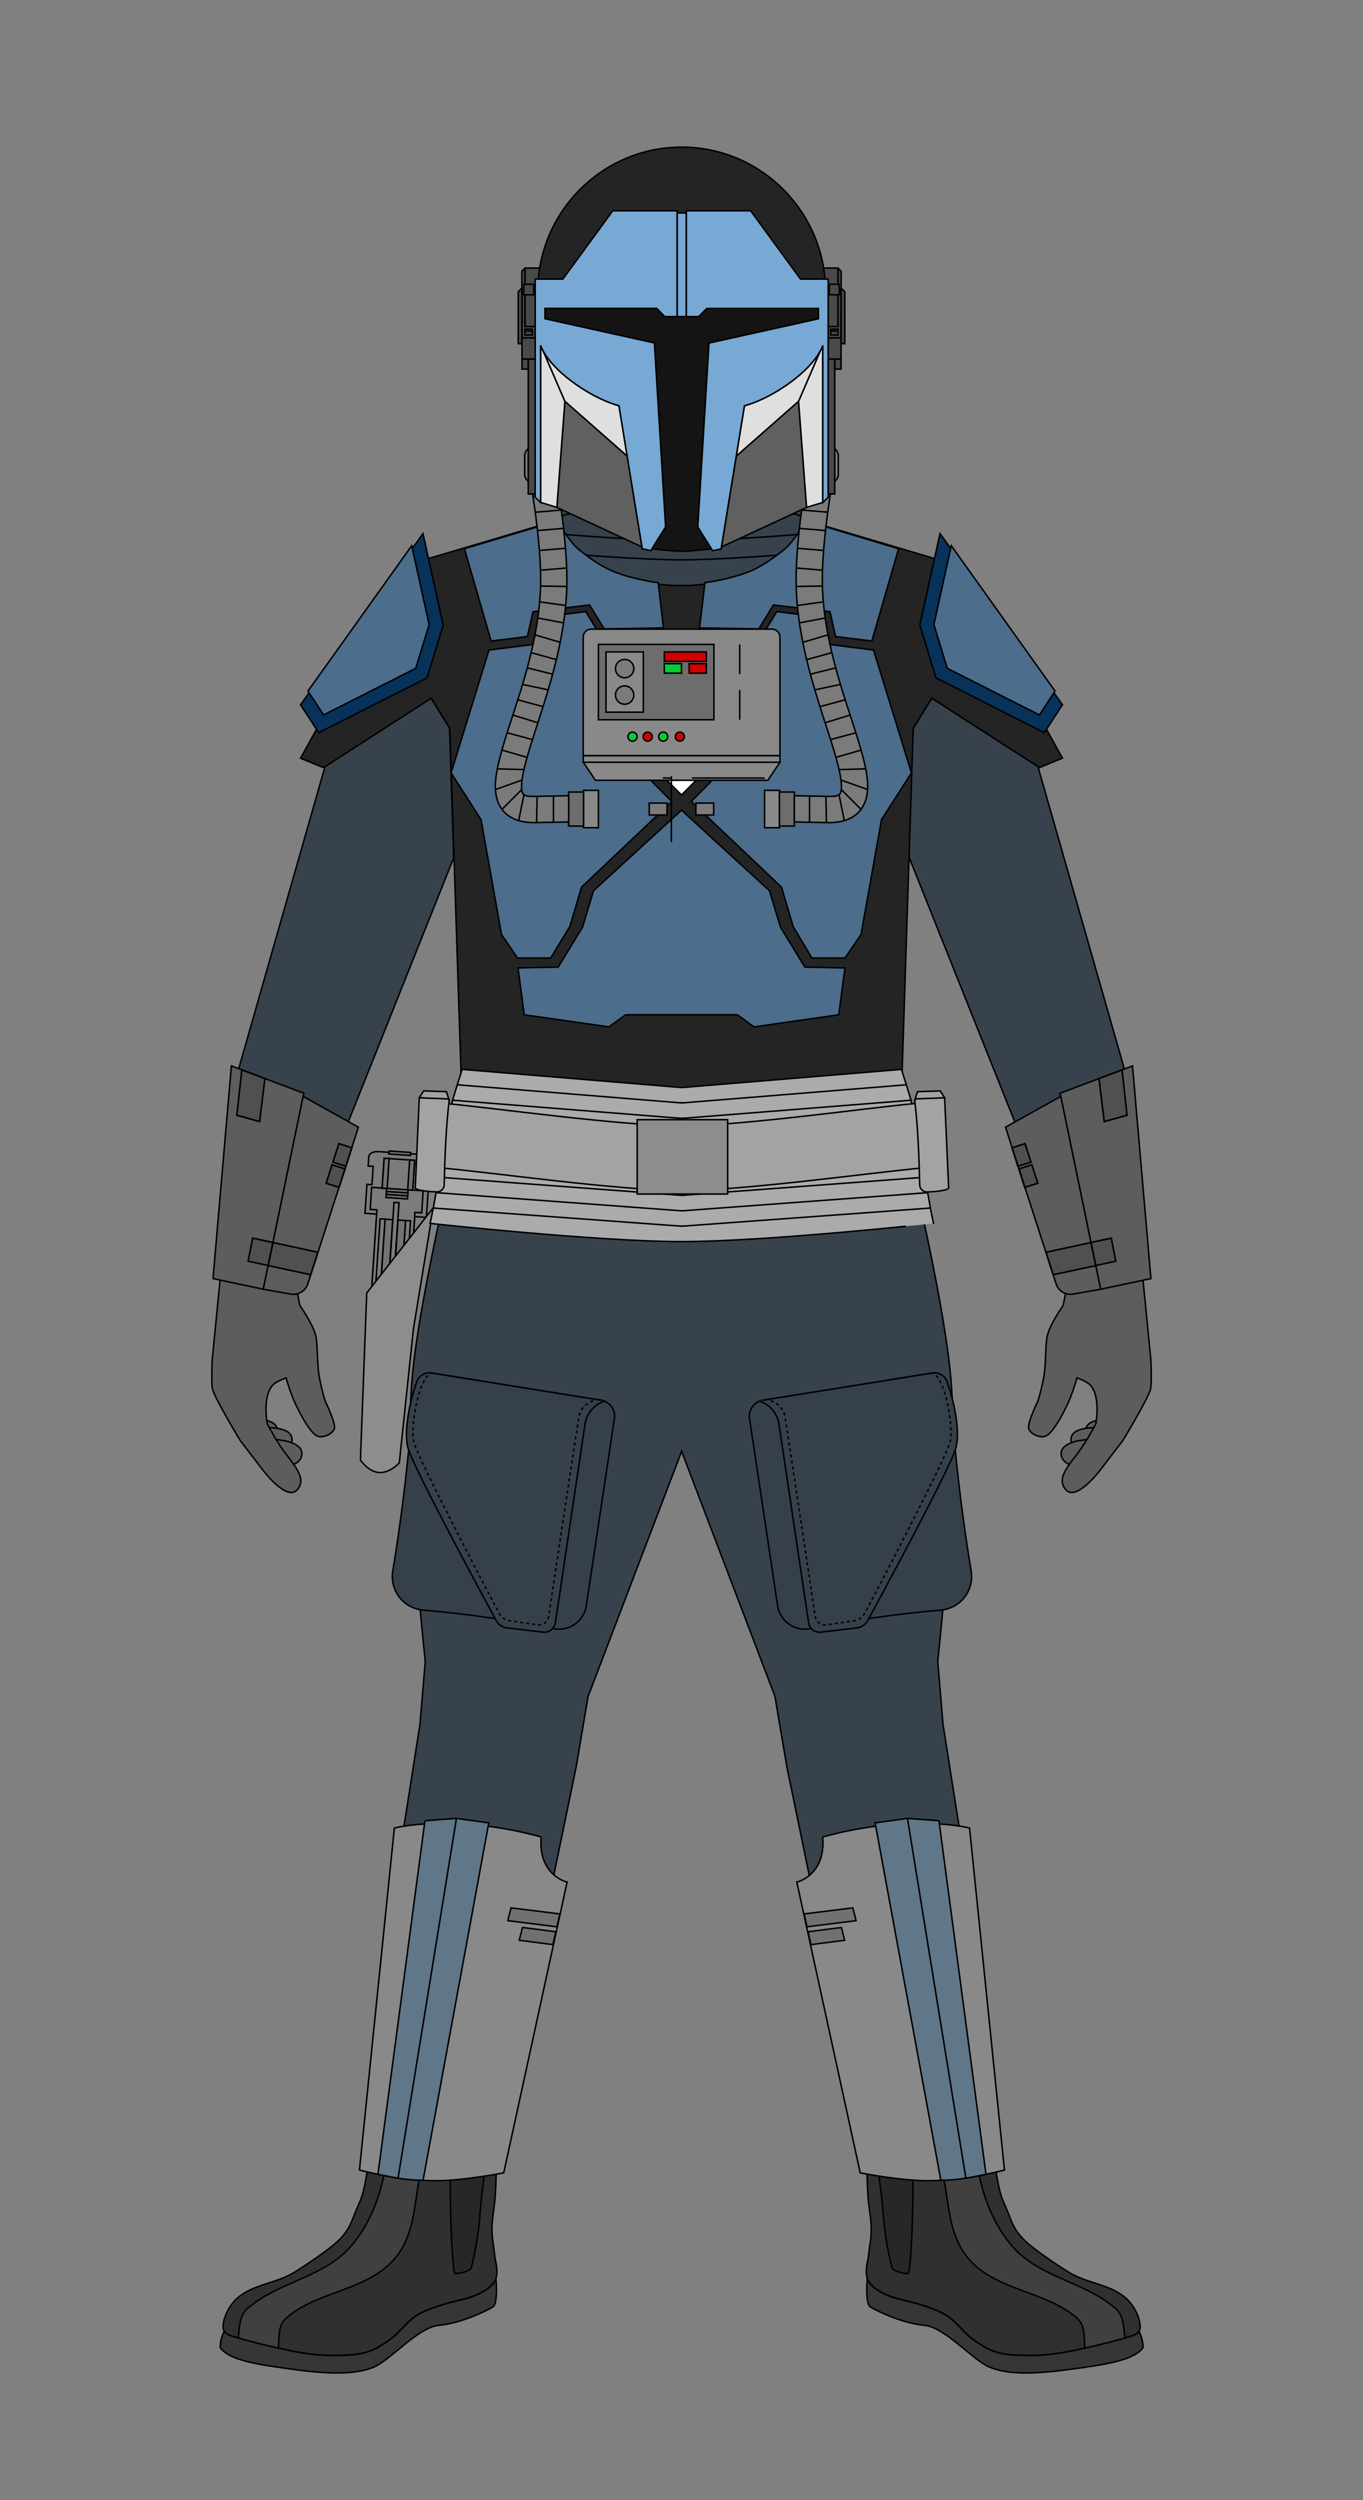 <svg xmlns='http://www.w3.org/2000/svg' id='Male-Body' width='100%' height='100%' viewBox='0 0 1800 3300' version='1.1' style='stroke: black; fill: none; stroke-width: 2px; fill-rule: evenodd; clip-rule: evenodd;'><rect x="0" y="0" width="1800" height="3300" fill="#808080" stroke="none"/><style> #Stitch_Right, #Stitch_Left { stroke-dasharray: 4; } </style><g id='Back' transform='translate(0,560)'><g id='Cape_M'><g id='None_Back_M_Option' class='option' style='display: inherit;'></g></g></g><g id='Flight-Suit' transform='translate(260,575)'><title>Flight Suit (Kute)</title><g id='Soft-Parts_M'><g id='Suit_M'><g id='Neck-Seal_M'><g id='Standard-Neck-Seal_M_Option' class='option' style='fill: rgb(55, 66, 76); display: inherit;'><path d='M785.8,54.9c0-9.6-9.8-17.3-21.9-17.3c0,0-82.7,9.1-124,9.1s-124-9.1-124-9.1c-12.1,0-21.9,7.8-21.9,17.3 c0,9.6,9.8,17.3,21.9,17.3c0,0,82.7,9.1,124,9.1s124-9.1,124-9.1C775.9,72.2,785.8,64.4,785.8,54.9z'/><path d='M793.2,75.1c0-10-10.3-18.2-23-18.2c0,0-86.9,9.6-130.3,9.6c-43.4,0-130.3-9.6-130.3-9.6 c-12.7,0-23,8.1-23,18.2s10.3,18.2,23,18.2c0,0,86.9,9.6,130.3,9.6c43.4,0,130.3-9.6,130.3-9.6C782.8,93.3,793.2,85.1,793.2,75.1 z'/><path d='M801.5,100.2c0-10.6-10.9-19.2-24.3-19.2c0,0-91.6,10.1-137.4,10.1S502.4,81.1,502.4,81.1 c-13.4,0-24.3,8.6-24.3,19.2s10.9,19.2,24.3,19.2c0,0,91.6,10.1,137.4,10.1s137.4-10.1,137.4-10.1 C790.7,119.4,801.5,110.8,801.5,100.2z'/><path d='M809.6,123.3c0-11.1-11.4-20.1-25.5-20.1c0,0-96.2,10.6-144.3,10.6c-48.1,0-144.3-10.6-144.3-10.6 c-14.1,0-25.5,9-25.5,20.1s11.4,20.1,25.5,20.1c0,0,96.2,10.6,144.3,10.6c48.1,0,144.3-10.6,144.3-10.6 C798.2,143.4,809.6,134.4,809.6,123.3z'/><path d='M817.7,145.9c0-8.4-12-15.2-26.7-15.2c0,0-100.8,8-151.1,8s-151.1-8-151.1-8c-14.7,0-26.7,6.8-26.7,15.2 c0,8.4,12,15.2,26.7,15.2c0,0,100.7,8,151.1,8s151.1-8,151.1-8C805.7,161.1,817.7,154.3,817.7,145.9z'/><path d='M817.7,171.2c0-8.4-12-15.2-26.7-15.2c0,0-100.8,8-151.1,8s-151.1-8-151.1-8c-14.7,0-26.7,6.8-26.7,15.2 c0,8.4,12,15.2,26.7,15.2c0,0,100.7,15.4,151.1,15.4S791,186.4,791,186.4C805.7,186.4,817.7,179.6,817.7,171.2z'/></g></g><g id='Flight-Suit_M' style='fill: rgb(55, 66, 76);'><path d='M516.6,1664.2l-15.7,92.9L384,2323.3c0,0-52.3,31.5-79.1,36.9c-26.8,5.4-81.9-4.7-81.9-4.7l40.8-458.5 l30.8-195.8l7-83.3c0,0-26.8-242.9-18.1-364c8.7-121.1,70.6-362.6,70.6-362.6l285.9,6.2l285.9-6.2c0,0,61.8,241.5,70.6,362.6 c8.7,121.1-18.1,364-18.1,364l7,83.3l30.8,195.8l40.8,458.5c0,0-56.4,12.7-83.2,7.3c-26.8-5.4-77.8-39.6-77.8-39.6l-116.9-566.3 l-15.7-92.9l-123.2-323.4L516.6,1664.2z'/><g><path d='M1110.7,436.8l127,444l11,228.9l-101.2,19.5l-64.2-215.5L938.7,551.9l7.3-165.8l24.5-39.6L1110.7,436.8z'/><path d='M169.3,436.6l139.9-90.1l24.5,39.6l5.5,171L196.7,913.8l-64.2,215.5l-101.2-19.5l11-228.9L169.3,436.6z'/></g></g></g><g id='Boots_M'><g id='Basic_Boots_M_Option' class='option' style='display: inherit;'><g id='Main_Basic-Boot_M' style='fill: rgb(48, 48, 48);'><path d='M895.4,2286.4c15.5,0.2,34.4,9.9,48,12.2c14.6,2.5,30.5,2.2,46,0.7l6.3-0.7l0.2,0l0.8-0.1l2.1-0.3l3.2-0.4 l1.3-0.2c3.6-0.5,7.2-1.1,10.8-1.7l5.6-1.1l1.2-0.3l0.4-0.1l0.9-0.2l3.9-0.9l3.4-0.9l0.6-0.2c11.9-3.2,23.8-7.1,23.8-7.1 c3.5,15.5,5.3,33.2,11.9,47.6c10.5,22.7,10.1,32.5,27.6,49.7c12.1,11.8,43.2,32.5,57.6,41.5c6.1,3.8,12.6,6.7,19.2,9.2l0.6,0.2 c26.5,9.9,55.1,13.6,69.5,43c3.1,6.4,5.8,14.1,5.3,21.3c-0.7,9.3-10.8,10.6-18.6,12.8c-19.5,5.6-36.4,9.8-58.9,14.9 c-25.8,5.8-49,9.3-75.2,8.6c-19.5-0.6-36.1-1.3-53.3-11.7c-6.9-4.2-14-8.4-20-13.9c-13.4-12.3-22.1-25.1-39.4-32.5 c-12.5-5.3-25.3-9.7-38.5-12.8c-18.7-4.5-46-10.7-56-29.2c-3.9-13.9,0.1-20.7,1.4-32.6l0.6-5.1c1-7.8,2.4-15.7,2.8-24.1 c0.8-16.1-3.2-32-4.2-48.1c-0.6-9.1-1-18.2-1.2-27.3c0-1.5-0.8-8,0.6-8.6c2.1-0.8,4.3-1.3,6.5-1.5L895.4,2286.4z'/><path d='M384.9,2286.4c-15.5,0.2-34.4,9.9-48,12.2c-14.6,2.5-30.5,2.2-46,0.7l-6.3-0.7l-0.2,0l-0.8-0.1l-2.1-0.3 l-3.2-0.4l-1.3-0.2c-3.6-0.5-7.2-1.1-10.8-1.7l-5.6-1.1l-1.2-0.3l-0.4-0.1l-0.9-0.2l-3.9-0.9l-3.4-0.9l-0.6-0.2 c-11.9-3.2-23.8-7.1-23.8-7.1c-3.5,15.5-5.3,33.2-11.9,47.6c-10.5,22.7-10.1,32.5-27.6,49.7c-12.1,11.8-43.2,32.5-57.6,41.5 c-6.1,3.8-12.6,6.7-19.2,9.2l-0.6,0.2c-26.5,9.9-55.1,13.6-69.5,43c-3.1,6.4-5.8,14.1-5.3,21.3c0.7,9.3,10.8,10.6,18.6,12.8 c19.5,5.6,36.4,9.8,58.9,14.9c25.8,5.8,49,9.3,75.2,8.6c19.6-0.6,36.1-1.3,53.3-11.7c6.9-4.2,14-8.4,20-13.9 c13.4-12.3,22.1-25.1,39.4-32.5c12.5-5.3,25.3-9.7,38.5-12.8c18.7-4.5,46-10.7,56-29.2c3.9-13.9-0.1-20.7-1.4-32.6l-0.6-5.1 c-1-7.8-2.4-15.7-2.8-24.1c-0.8-16.1,3.2-32,4.2-48.1c0.6-9.1,1-18.2,1.2-27.3c0-1.5,0.8-8-0.6-8.6c-2.1-0.8-4.3-1.3-6.5-1.5 L384.9,2286.4z'/></g><g id='Bottom_Basic-Boot_M' style='fill: rgb(55, 54, 54);'><path d='M885.4,2433.9c5,9.2,14.3,15.4,24.7,19.8c9.5,4.8,20.6,6.8,31.3,9.4c1.4,0.3,2.9,0.7,4.3,1.1 c2.1,0.6,4.3,1.1,6.4,1.8c0.6,0.2,1.3,0.4,1.9,0.6l1.1,0.3c0.7,0.2,1.4,0.4,2,0.6c0.3,0.1,0.6,0.2,0.9,0.3 c1.2,0.4,2.3,0.7,3.4,1.1c0.4,0.1,0.8,0.3,1.2,0.4l0.6,0.2c1.8,0.6,3.5,1.3,5.3,1.9c0.4,0.1,0.8,0.3,1.1,0.4 c1.6,0.6,3.2,1.2,4.8,1.8l1.2,0.5c1,0.4,1.9,0.8,2.9,1.2c0.4,0.2,0.8,0.3,1.2,0.5c2.8,1.2,5.4,2.6,7.9,4l0.3,0.2 c0.2,0.1,0.4,0.2,0.6,0.3c0.8,0.5,1.5,1,2.2,1.5l0.5,0.3c0.2,0.1,0.3,0.2,0.5,0.3c0.7,0.5,1.5,1.1,2.2,1.6l0.6,0.5l0.9,0.8 c3,2.4,5.7,5,8.5,7.7l0.8,0.8c1.5,1.5,3,3,4.5,4.6c1.5,1.6,3.1,3.2,4.7,4.8c1.6,1.6,3.3,3.3,5.1,4.9l0.6,0.5 c0.5,0.5,1.1,0.9,1.6,1.4c0.1,0.1,0.2,0.2,0.3,0.2c0.9,0.7,1.8,1.4,2.7,2.1c0.6,0.5,1.2,0.9,1.8,1.4l0.3,0.2 c0.8,0.5,1.6,1.1,2.3,1.6c0.3,0.2,0.7,0.5,1,0.7c1.2,0.8,2.3,1.5,3.5,2.2c0.8,0.5,1.6,1,2.4,1.5l1,0.6l2.6,1.6l1.2,0.7l0.8,0.5 l0.8,0.5c1.2,0.6,2.4,1.3,3.6,1.8c0.6,0.3,1.1,0.5,1.7,0.8l0.6,0.3c3.6,1.6,7.2,2.8,10.8,3.7l0.7,0.2l0.8,0.2 c0.3,0.1,0.5,0.1,0.8,0.2c0.7,0.2,1.5,0.3,2.2,0.5c0.6,0.1,1.2,0.2,1.7,0.3l1.4,0.2l0.4,0.1c0.4,0.1,0.8,0.1,1.2,0.2 c0.6,0.1,1.3,0.2,1.9,0.3c0.9,0.1,1.8,0.2,2.7,0.3c0.2,0,0.5,0.1,0.7,0.1c2.3,0.2,4.6,0.4,6.9,0.5c1.3,0.1,2.6,0.1,3.9,0.2l1.1,0 c2.4,0.1,4.9,0.2,7.5,0.3c1.6,0,3.2,0.1,4.8,0.1c0.6,0,1.2,0,1.8,0c0.8,0,1.7,0,2.5,0c0.6,0,1.2,0,1.8,0l0.6,0 c3-0.1,5.9-0.2,8.8-0.3c0.4,0,0.8,0,1.2-0.1l1.2-0.1c0.4,0,0.8,0,1.1-0.1c4.3-0.3,8.6-0.7,12.8-1.2l1.2-0.1 c1.1-0.1,2.1-0.3,3.2-0.4c0.5-0.1,0.9-0.1,1.4-0.2l1.2-0.2c0.9-0.1,1.8-0.3,2.6-0.4c3.7-0.6,7.4-1.2,11.2-1.9 c0.8-0.2,1.7-0.3,2.5-0.5l1.1-0.2c0.4-0.1,0.8-0.2,1.2-0.2l1.2-0.2c0.4-0.1,0.8-0.2,1.2-0.2l0.8-0.2c0.9-0.2,1.8-0.4,2.7-0.6 l1.2-0.3c1.1-0.2,2.1-0.5,3.2-0.7c0.9-0.2,1.8-0.4,2.8-0.6l0.3-0.1c5.9-1.3,11.4-2.6,16.7-3.9l2-0.5c1.5-0.4,3-0.7,4.4-1.1 l1.8-0.5l0.8-0.2c2.1-0.5,4.1-1,6.2-1.5c1.2-0.3,2.5-0.6,3.7-0.9c3.6-0.9,7.1-1.8,10.6-2.8l1.6-0.4c0.6-0.2,1.2-0.3,1.8-0.5 l0.7-0.2c2.7-0.8,5.5-1.5,8.3-2.3l0.7-0.2l1-0.3l2.9-0.8l1-0.3l1.5-0.4l0.6-0.2l1.2-0.4l1-0.4l0.5-0.2l0.6-0.2l0.3-0.1l0.6-0.3 l0.5-0.3l0.3-0.1l0.5-0.3l0.6-0.4l0.6-0.4l0.6-0.4c0.9-0.7,1.7-1.6,2.3-2.6l0,0c0,0,5.2,7.7,5.6,21.2 c-11.7,17-48.8,22.6-100,29.4c-50.9,6.8-82.2,5.5-103.5-3.7c-21.3-9.1-58.6-52.6-85.3-54.9c-26.7-2.3-58.2-16.5-71.2-24.1 c-6.7-3.9-4.7-32-4.7-32L885.4,2433.9z'/><path d='M394.9,2433.9c-5,9.2-14.3,15.4-24.7,19.8c-9.5,4.8-20.6,6.8-31.3,9.4c-1.4,0.3-2.9,0.7-4.3,1.1 c-2.1,0.6-4.3,1.1-6.4,1.8c-0.6,0.2-1.3,0.4-1.9,0.6l-1.1,0.3c-0.7,0.2-1.4,0.4-2,0.6c-0.3,0.1-0.6,0.2-0.9,0.3 c-1.2,0.4-2.3,0.7-3.4,1.1c-0.4,0.1-0.8,0.3-1.2,0.4l-0.6,0.2c-1.8,0.6-3.5,1.3-5.3,1.9c-0.4,0.1-0.8,0.3-1.1,0.4 c-1.6,0.6-3.2,1.2-4.8,1.8l-1.2,0.5c-1,0.4-1.9,0.8-2.9,1.2c-0.4,0.2-0.8,0.3-1.2,0.5c-2.8,1.2-5.4,2.6-7.9,4l-0.3,0.2 c-0.2,0.1-0.4,0.2-0.6,0.3c-0.8,0.5-1.5,1-2.2,1.5l-0.5,0.3c-0.2,0.1-0.3,0.2-0.5,0.3c-0.7,0.5-1.5,1.1-2.2,1.6l-0.6,0.5l-1,0.8 c-3,2.4-5.8,5-8.5,7.7l-0.8,0.8c-1.5,1.5-3,3-4.5,4.6c-1.5,1.6-3.1,3.2-4.7,4.8c-1.6,1.6-3.3,3.3-5.1,4.9l-0.6,0.5 c-0.5,0.5-1.1,0.9-1.6,1.4c-0.1,0.1-0.2,0.2-0.3,0.2c-0.9,0.7-1.8,1.4-2.7,2.1c-0.6,0.5-1.2,0.9-1.8,1.4l-0.3,0.2 c-0.8,0.5-1.5,1.1-2.3,1.6c-0.3,0.2-0.7,0.5-1,0.7c-1.2,0.8-2.3,1.5-3.5,2.2c-0.8,0.5-1.6,1-2.4,1.5l-1,0.6l-2.6,1.6l-1.2,0.7 l-0.8,0.5l-0.8,0.5c-1.2,0.6-2.4,1.3-3.6,1.8c-0.6,0.3-1.1,0.5-1.7,0.8l-0.6,0.3c-3.6,1.6-7.2,2.8-10.8,3.7l-0.7,0.2l-0.8,0.2 c-0.3,0.1-0.5,0.1-0.8,0.2c-0.7,0.2-1.5,0.3-2.2,0.5c-0.6,0.1-1.2,0.2-1.7,0.3l-1.4,0.2l-0.4,0.1c-0.4,0.1-0.8,0.1-1.1,0.2 c-0.6,0.1-1.3,0.2-1.9,0.3c-0.9,0.1-1.8,0.2-2.7,0.3c-0.2,0-0.5,0.1-0.7,0.1c-2.3,0.2-4.6,0.4-6.9,0.5c-1.3,0.1-2.6,0.1-3.9,0.2 l-1.1,0c-2.4,0.1-4.9,0.2-7.5,0.3c-1.6,0-3.2,0.1-4.8,0.1c-0.6,0-1.2,0-1.8,0c-0.8,0-1.7,0-2.5,0c-0.6,0-1.2,0-1.8,0l-0.6,0 c-3-0.1-5.9-0.2-8.8-0.3c-0.4,0-0.8,0-1.2-0.1l-1.2-0.1c-0.4,0-0.7,0-1.1-0.1c-4.3-0.3-8.6-0.7-12.8-1.2l-1.2-0.1 c-1.1-0.1-2.1-0.3-3.2-0.4c-0.5-0.1-0.9-0.1-1.4-0.2l-1.2-0.2c-0.9-0.1-1.8-0.3-2.6-0.4c-3.7-0.6-7.4-1.2-11.2-1.9 c-0.8-0.2-1.7-0.3-2.5-0.5l-1.1-0.2c-0.4-0.1-0.8-0.2-1.2-0.2l-1.2-0.2c-0.4-0.1-0.8-0.2-1.2-0.2l-0.8-0.2 c-0.9-0.2-1.8-0.4-2.7-0.6l-1.2-0.3c-1.1-0.2-2.1-0.5-3.2-0.7c-0.9-0.2-1.9-0.4-2.8-0.6l-0.3-0.1c-5.9-1.3-11.4-2.6-16.7-3.9 l-2-0.5c-1.5-0.4-3-0.7-4.5-1.1l-1.8-0.5l-0.8-0.2c-2.1-0.5-4.1-1-6.2-1.5c-1.2-0.3-2.5-0.6-3.7-0.9c-3.6-0.9-7.1-1.8-10.6-2.8 l-1.6-0.4c-0.6-0.2-1.2-0.3-1.8-0.5l-0.7-0.2c-2.7-0.8-5.5-1.5-8.3-2.3l-0.6-0.2l-1-0.3l-2.9-0.8l-1-0.3l-1.5-0.4l-0.6-0.2 l-1.2-0.4l-1-0.4l-0.5-0.2l-0.6-0.2l-0.3-0.1l-0.6-0.3l-0.5-0.3l-0.3-0.1l-0.5-0.3l-0.6-0.4l-0.6-0.4l-0.6-0.4 c-0.9-0.7-1.7-1.6-2.3-2.6l0,0c0,0-5.2,7.7-5.6,21.2c11.7,17,48.8,22.6,100,29.4c50.9,6.8,82.2,5.5,103.5-3.7 c21.3-9.1,58.6-52.6,85.3-54.9c26.7-2.3,58.2-16.5,71.2-24.1c6.7-3.9,4.7-32,4.7-32L394.9,2433.9z'/></g><g id='Top_Basic-Boot_M' style='fill: rgb(66, 63, 63);'><path d='M1032.2,2291.6c7.1,34.7,18.1,65,41.2,94.2c36,45.6,97.5,49.3,140,86.3c10.9,9.5,10.4,24.8,12.2,38.8 c-17.6,5-33.1,8.9-52.9,13.4c-1.4-14,1.1-29.6-10.5-39.7c-42.5-37-109.4-35.6-145.4-81.1c-23.5-29.8-23.6-68.1-30.5-103.8 c1.1-0.1,2.1-0.2,3.2-0.3l6.3-0.7l0.2,0l0.8-0.1l2.1-0.3l3.2-0.4l1.3-0.2c3.6-0.5,7.2-1.1,10.8-1.7l5.6-1.1l1.2-0.3l0.4-0.1 l0.9-0.2l3.9-0.9l3.4-0.9l0.6-0.2C1030.6,2292,1031.4,2291.8,1032.2,2291.6z'/><path d='M248,2291.6c-7.1,34.7-18.1,65-41.2,94.2c-36,45.6-97.5,49.3-140,86.3c-10.9,9.5-10.4,24.8-12.1,38.8 c17.6,5,33.1,8.9,52.9,13.4c1.4-14-1.1-29.6,10.5-39.7c42.5-37,109.4-35.6,145.4-81.1c23.5-29.8,23.6-68.1,30.4-103.8 c-1.1-0.1-2.1-0.2-3.2-0.3l-6.3-0.7l-0.2,0l-0.8-0.1l-2.1-0.3l-3.2-0.4l-1.3-0.2c-3.6-0.5-7.2-1.1-10.8-1.7l-5.6-1.1l-1.2-0.3 l-0.4-0.1l-0.9-0.2l-3.9-0.9l-3.4-0.9l-0.6-0.2C249.7,2292,248.9,2291.8,248,2291.6z'/></g><g id='Side_Basic-Boot_M' style='fill: rgb(39, 39, 39);'><path d='M899.6,2286.6c14.6,1.6,31.4,9.9,43.8,11.9c0.7,0.1,1.4,0.2,2,0.3c0.2,4.4,0.1,8.7,0.2,12.6 c0.5,21.8-2.2,114.8-6.5,114.6c-4.3-0.2-16.7-2.4-19.9-5.8c-2.1-2.2-2.5-7.6-3.2-10.5c-2.2-9.2-4.2-18.5-5.6-27.9 c-1.9-12.6-3.3-25.1-4.3-37.8C904.7,2324.9,901.8,2305.7,899.6,2286.6z'/><path d='M380.7,2286.6c-14.6,1.6-31.4,9.9-43.8,11.9c-0.7,0.1-1.4,0.2-2,0.3c-0.2,4.4-0.1,8.7-0.2,12.6 c-0.5,21.8,2.2,114.8,6.5,114.6c4.3-0.2,16.7-2.4,19.9-5.8c2.1-2.2,2.5-7.6,3.2-10.5c2.2-9.2,4.2-18.5,5.6-27.9 c1.9-12.6,3.4-25.1,4.3-37.8C375.5,2324.9,378.4,2305.7,380.7,2286.6z'/></g></g></g><g id='Gloves_M'><g id='Left-Glove_M'><g id='Basic_Left_Glove_M_Option' class='option' style='fill: rgb(93, 93, 93); display: inherit;'><path d='M1208.1,1298.1c-5.7-0.3-11.1-0.2-16.8,1c-3.9,0.8-7.6,1.7-11.1,3.7c-10.5,6.1-7.6,19.3,1.7,24.3 c10.9,5.9,28.2,0.1,33.2-11.2C1217.3,1311.3,1210.9,1302.6,1208.1,1298.1'/><path d='M1188.9,1309.6c-5.7-0.3-11.1-0.2-16.8,1c-3.9,0.8-7.6,1.7-11.1,3.7c-10.5,6.1-7.6,19.3,1.7,24.3 c10.9,5.9,28.2,0.1,33.2-11.2C1198,1322.8,1191.7,1314.1,1188.9,1309.6'/><path d='M1175.1,1325.2c-5.7,0.5-12.6,1.3-18,3.3c-3.7,1.3-7.3,2.7-10.5,5.2c-9.6,7.4-5,20.1,5,23.8 c11.6,4.3,28-3.7,31.4-15.6C1184.4,1337.1,1175.1,1325.2,1175.1,1325.2z'/><path d='M1144,1148.2c0,0-16.5,22.9-20.8,39.4c-3,11.6-1.4,39.3-5.3,57.9c-3.8,18.6-7.3,28.9-7.3,28.9 s-14.6,29.8-12,36.6c2.5,6.8,15.4,12.9,22.8,9.3c9.1-4.5,20.5-25.5,27.6-40.2c7.3-15,13.3-36.4,13.3-36.4s10,3.5,15.2,7.4 c17.1,13.2,9.7,52.9,9.7,52.9s-7,14.2-17.6,30.2c-14.5,21.8-36.6,40.6-22,57.2c13.7,15.6,44.8-25.3,44.8-25.3l30.5-39.8 c0,0,35-57.7,36.8-68.9c1.4-8.5,0.2-37.1,0.2-37.1l-10.9-110.6l-55.5,4.6l-45.7,14.9L1144,1148.2'/></g></g><g id='Right-Glove_M'><g id='Basic_Right_Glove_M_Option' class='option' style='fill: rgb(93, 93, 93); display: inherit;'><path d='M71.9,1298.1c5.7-0.3,11.1-0.2,16.8,1c3.9,0.8,7.6,1.7,11.1,3.7c10.5,6.1,7.6,19.3-1.7,24.3 c-10.9,5.9-28.2,0.1-33.2-11.2C62.7,1311.3,69.1,1302.6,71.9,1298.1'/><path d='M91.1,1309.6c5.7-0.3,11.1-0.2,16.8,1c3.9,0.8,7.6,1.7,11.1,3.7c10.5,6.1,7.6,19.3-1.7,24.3 c-10.9,5.9-28.2,0.1-33.2-11.2C82,1322.8,88.4,1314.1,91.1,1309.6'/><path d='M104.9,1325.2c5.7,0.5,12.6,1.3,18,3.3c3.7,1.3,7.3,2.7,10.5,5.2c9.6,7.4,5,20.1-5,23.8 c-11.6,4.3-28-3.7-31.4-15.6C95.6,1337.1,104.9,1325.2,104.9,1325.2z'/><path d='M136,1148.2c0,0,16.5,22.9,20.9,39.4c3,11.6,1.4,39.3,5.3,57.9c3.8,18.6,7.3,28.9,7.3,28.9 s14.6,29.8,12,36.6c-2.5,6.8-15.4,12.9-22.7,9.3c-9.2-4.5-20.5-25.5-27.7-40.2c-7.3-15-13.3-36.4-13.3-36.4s-10,3.5-15.2,7.4 c-17.1,13.2-9.7,52.9-9.7,52.9s7,14.2,17.6,30.2c14.4,21.8,36.6,40.6,22,57.2c-13.7,15.6-44.8-25.3-44.8-25.3l-30.5-39.8 c0,0-35-57.7-36.8-68.9c-1.4-8.5-0.2-37.1-0.2-37.1l10.9-110.6l55.5,4.6l45.7,14.9L136,1148.2'/></g></g></g></g></g><g id='Biceps_Current' transform='translate(199,588)'><title>Upper Body</title><g id='LeftBiceps_Current'><g id='Left-Biceps_M'><g id='None_Biceps_Left_M_Option' class='option' style='display: inherit;'></g></g></g><g id='RightBiceps_Current'><g id='Right-Biceps_M'><g id='None_Biceps_Right_M_Option' class='option' style='display: inherit;'></g></g></g></g><g id='Vest_Current' transform='translate(260,575)'><title>Flight Suit (Kute)</title><path id='Vest_M' d='M640,197.9c90.1-0.1,163.5-45.9,165.6-85.4l1.6,0.2l194.8,57.8l141.1,255.2l-30.3,12.4l-142.3-91.7 L946,386.1l-16.3,505.4c0,0-92.4,50.2-143.4,57c-36.5,4.8-91.5,7.2-146.2,7.1c-54.7,0.1-109.7-2.3-146.2-7.1 c-51-6.8-143.4-57-143.4-57L334,386.1l-24.5-39.6l-142.3,91.7l-30.3-12.4L278,170.5l194.8-57.8l1.6-0.2 C476.5,152.1,549.9,197.9,640,197.9' style='fill: rgb(36, 36, 36);'/></g><g id='Upper-Body_M_Wrapper' transform='translate(199,588)'><title>Upper Body</title><g id='Chest_Current' class='Galaxy_M'><g id='Abdomen_Galaxy_M'><path id='Abdomen-Plate_Galaxy_M' d='M627.2,751.4l-22,16l-111.9-16l-8.2-61.8l53-1.1l32.1-52.5l14.6-48.3l116-106.2 l0.2,0.2l0.2-0.2l116,106.2l14.6,48.3l32.1,52.5l53,1.1l-8.2,61.8l-111.9,16l-22-16H627.2z' style='fill: rgb(76, 109, 139);'/></g><g id='Full-Chest_Galaxy_M'><path id='Chest-Plate_Galaxy_M' d='M654.4,327.4l-0.2,108.2l34,34.4L569,582.9L553.5,635l-25.3,41.5h-43.7l-21.2-31 l-27-151.5l-39.6-61.9l50.1-162.1l57.8-7.3l8.1-35.8l61.9-7.6l19.6,32h213l19.6-32l61.9,7.6l8.1,35.8l57.8,7.3l50.1,162.1 l-39.6,61.9l-27,151.5l-21.2,31h-43.7L848.5,635L833,582.9l-119.2-113l34-34.4l-0.2-108.2L701,291.1L654.4,327.4z' style='fill: rgb(76, 109, 139);'/><g id='Accents_Chest-Plate_Galaxy_M_ToggleOn' class='toggle' style='fill: rgb(7, 142, 37);'><rect x='818.8' y='303.9'/><rect x='818.8' y='326.9'/></g></g><g id='Iron-Heart_Galaxy_M'><path id='Heart_Galaxy_M' d='M672.4,432.5v-97.4l28.6-22.4l28.6,22.4v97.4L701,461.3L672.4,432.5z' style='fill: rgb(255, 255, 255);'/><rect id='Center_Heart_Galaxy_M_Option' x='691.1' y='350' width='19.8' height='66.7' class='option' style='fill: rgb(255, 255, 255); display: inherit;'/></g><g id='Neck-Armor_Galaxy_M'><g id='Neck-Plate_Galaxy_M' style='fill: rgb(76, 109, 139);'><path d='M677.2,240.8l-78.3,1.3l-19.3-31.6l-74.7,8.9l-7.4,32.8l-47.9,5.9l-35.3-121.8l122.5-36.7 c0,0,16.2,27.5,28,37.2c12.1,9.9,28.2,21.6,43.3,28.2c16.5,7.2,36.7,12.1,55.9,15.2c2,0.3,4.1,0.6,6.2,0.9L677.2,240.8z'/><path d='M724.8,240.8l78.3,1.3l19.3-31.6l74.7,8.9l7.4,32.8l47.9,5.9l35.3-121.8L865.4,99.5c0,0-16.2,27.5-28,37.2 c-12.1,9.9-28.2,21.6-43.3,28.2c-16.5,7.2-36.7,12.1-55.9,15.2c-2,0.3-4.1,0.6-6.2,0.9L724.8,240.8z'/></g></g></g><g id='Collar_Current'/><g id='ChestAttachments_Current'><g id='Chest-Attachments_M'><g id='Pilot-Box_Accessories_Chest_M_Option' class='option' style='display: inherit;'><g id='Main_Pilot-Box_Accessories_Chest_M' style='fill: rgb(137, 137, 137);'><rect x='601.3' y='272.5' width='49.3' height='79.5'/><rect x='571.3' y='409.3' width='259.7' height='8.8'/><path d='M831,252.9c0-2.8-1.1-5.4-3.1-7.4c-2-2-4.6-3.1-7.4-3.1H581.7c-2.8,0-5.4,1.1-7.4,3.1c-2,2-3.1,4.6-3.1,7.4 c0,36.5,0,156.4,0,156.4H831V252.9z'/><path d='M831,418.1H571.3l16,23.8H815L831,418.1z'/><rect x='591.3' y='438.9'/><rect x='571.6' y='455.2' width='19.7' height='49.3'/><rect x='810.7' y='455.2' width='19.7' height='49.3'/><rect x='726.1' y='438.9' width='84.9'/><rect x='676.3' y='438.9' width='11.3'/><rect x='714.7' y='438.9' width='11.3'/></g><g id='Parts-2_Pilot-Box_Accessories_Chest_M' style='fill: rgb(109, 109, 109);'><rect x='551.9' y='457.4' width='19.7' height='44.9'/><rect x='830.4' y='457.4' width='19.7' height='44.9'/><rect x='687.6' y='436.6' height='86.7'/><path d='M743.8,262.5H591.3V362h152.5V262.5z M650.6,272.5h-49.3V352h49.3V272.5z'/></g><g id='Parts-1_Pilot-Box_Accessories_Chest_M' style='fill: rgb(123, 123, 123);'><circle cx='625.9' cy='294.5' r='12.1'/><circle cx='625.9' cy='329.4' r='12.1'/><g><g><path d='M551.9,462.3l-46.1,0.9c-6.5,0-11.4-0.2-14-3.4c-1.7-2.1-1.9-5.1-2-8.6c-0.2-6.6,1.1-14.5,3.1-23.5 c12.3-53.8,51.7-139.9,56.4-233.9c3.4-69-18.2-178.1-18.2-178.1c-1.9-9.4-11-15.5-20.4-13.6c-9.4,1.9-15.5,11-13.6,20.4 c0,0,20.8,103.8,17.6,169.5c-3.1,63.3-23,122.8-38.6,170.6c-11.3,34.6-20.2,63.7-20.9,84.4c-0.5,16,3.6,28.2,11.7,36.8 c7.9,8.3,20.3,14,39.4,14c0.3,0,45.7-0.9,45.7-0.9V462.3z'/><path d='M507.7,88.1l34.6-2.9'/><path d='M504.7,67.3l34.6-3.1'/><path d='M510.8,112.3l34.5-2.9'/><path d='M513.2,138.6l34.6-2.9'/><path d='M515,164.6l34.6-2.9'/><path d='M515,185.5l34.6,0.6'/><path d='M513.6,206.4l34.5,4.8'/><path d='M511.1,227.7l34.1,6.4'/><path d='M507.4,249.9l33.4,9.9'/><path d='M502.4,273.4l33.4,9.3'/><path d='M497.3,293.5l33.6,8.4'/><path d='M491,315.4l33.9,7.1'/><path d='M484.8,335.7l33.4,9'/><path d='M478.3,355.8l33.1,10.2'/><path d='M470.7,379.2l33.5,9'/><path d='M463.8,402l33.3,9.7'/><path d='M457.7,426.8l35.3,1'/><path d='M455.2,454.1l35.2-12.5'/><path d='M463.8,480.4l26.2-26.3'/><path d='M485.9,495.3l7.1-34.4'/><path d='M509.6,497.9l0.7-34.8'/><path d='M531.9,497.5v-34.8'/></g><g><path d='M850.1,462.3l46.1,0.9c6.5,0,11.4-0.2,14-3.4c1.7-2.1,1.9-5.1,2-8.6c0.2-6.6-1.1-14.5-3.1-23.5 c-12.3-53.8-51.7-139.9-56.4-233.9c-3.4-69,18.2-178.1,18.2-178.1c1.9-9.4,11-15.5,20.4-13.6c9.4,1.9,15.5,11,13.6,20.4 c0,0-20.8,103.8-17.6,169.5c3.1,63.3,23,122.8,38.6,170.6c11.3,34.6,20.2,63.7,20.9,84.4c0.5,16-3.6,28.2-11.7,36.8 c-7.9,8.3-20.3,14-39.4,14c-0.3,0-45.7-0.9-45.7-0.9V462.3z'/><path d='M894.3,88.1l-34.6-2.9'/><path d='M897.3,67.3l-34.6-3.1'/><path d='M891.2,112.3l-34.5-2.9'/><path d='M888.8,138.6l-34.6-2.9'/><path d='M887,164.6l-34.6-2.9'/><path d='M887,185.5l-34.6,0.6'/><path d='M888.4,206.4l-34.5,4.8'/><path d='M890.9,227.7l-34.1,6.4'/><path d='M894.6,249.9l-33.4,9.9'/><path d='M899.6,273.4l-33.4,9.3'/><path d='M904.7,293.5l-33.6,8.4'/><path d='M911,315.4l-33.9,7.1'/><path d='M917.2,335.7l-33.4,9'/><path d='M923.7,355.8l-33.1,10.2'/><path d='M931.3,379.2l-33.5,9'/><path d='M938.2,402l-33.3,9.7'/><path d='M944.3,426.8l-35.3,1'/><path d='M946.8,454.1l-35.2-12.5'/><path d='M938.2,480.4L912,454.1'/><path d='M916.1,495.3l-7.1-34.4'/><path d='M892.4,497.9l-0.7-34.8'/><path d='M870.1,497.5v-34.8'/></g></g><rect x='658.4' y='472' width='23.5' height='15.7'/><rect x='720' y='472' width='23.5' height='15.7'/><path d='M545,13.8c0-6.6-5.4-12-12-12h-27.1c-6.6,0-12,5.4-12,12v24c0,6.6,5.4,12,12,12H533c6.6,0,12-5.4,12-12V13.8 z'/><rect x='505.8' y='1.8' width='3.7'/><path d='M857,13.8c0-6.6,5.4-12,12-12h27.1c6.6,0,12,5.4,12,12v24c0,6.6-5.4,12-12,12H869c-6.6,0-12-5.4-12-12V13.8z '/><rect x='892.5' y='1.8' width='3.7'/></g><g id='Buttons-2_Pilot-Box_Accessories_Chest_M' style='fill: rgb(211, 0, 0);'><circle cx='656.3' cy='384.3' r='6'/><rect x='777.9' y='322.7' height='39.3'/><rect x='678.3' y='272.5' width='55.5' height='12.5'/><rect x='711.1' y='288' width='22.7' height='12.5'/><circle cx='698.8' cy='384.3' r='6'/></g><g id='Buttons-1_Pilot-Box_Accessories_Chest_M' style='fill: rgb(8, 203, 51);'><rect x='777.9' y='262.5' height='39.3'/><rect x='678.3' y='288' width='22.7' height='12.5'/><circle cx='636.3' cy='384.3' r='6'/><circle cx='676.8' cy='384.3' r='6'/></g></g></g></g><g id='Shoulders_Current'><g id='LeftShoulder_Current'><g id='Left-Shoulder_M'><g id='Classic_Shoulder_Left_M_Option' class='option' style='display: inherit;'><path id='Main_Shoulder_Classic_Left_M' d='M1042.4,116.3l-26.7,120.8l21.4,69.6l143,72.4l24-36.9L1042.4,116.3z' style='fill: rgb(7, 50, 90);'/><path id='Trauma-Plates_Shoulder_Classic_Left_M_ToggleOff' d='M1034.3,236.4l17.7,57.7l121.7,61.6l20.6-31.6 l-137-191.8L1034.3,236.4z' class='toggle' style='fill: rgb(76, 109, 139);'/></g></g></g><g id='RightShoulder_Current'><g id='Right-Shoulder_M'><g id='Classic_Shoulder_Right_M_Option' class='option' style='display: inherit;'><path id='Main_Shoulder_Classic_Right_M' d='M359.6,116.3l26.7,120.8l-21.4,69.6l-143,72.4l-24-36.9L359.6,116.3z' style='fill: rgb(7, 50, 90);'/><path id='Trauma-Plates_Shoulder_Classic_Right_M_ToggleOff' d='M367.7,236.4L350,294.1l-121.7,61.6l-20.6-31.6 l137-191.8L367.7,236.4z' class='toggle' style='fill: rgb(76, 109, 139);'/></g></g></g></g><g id='Gauntlets_Current'><g id='LeftGauntlets_Current'><g id='Left-Gauntlets_M'><g id='Gunslinger_Gauntlet_Left_M_Option' class='option' style='display: inherit;'><g id='Accent-Top_Gunslinger_Gauntlet_Left_M' style='fill: rgb(80, 80, 80);'><path d='M1282.9,824.1l6.6,59.9l-30.2,8.4l-7-56.8L1282.9,824.1z'/><path d='M1268.6,1046.2l6,30.6l-26.6,5.7l-6.3-30.5L1268.6,1046.2z'/></g><path id='Top_Gunslinger_Gauntlet_Left_M' d='M1282.9,824.1l13.7-5.2l24.3,280.7l-66.5,14.1l-9-43.6l2.6,12.3 l26.6-5.7l-6-30.6l-26.9,5.8l-40.8-196.9L1282.9,824.1l-30.7,11.6l7,56.8l30.2-8.4L1282.9,824.1z' style='fill: rgb(93, 93, 93);'/><g id='Accent-Bottom_Gunslinger_Gauntlet_Left_M' style='fill: rgb(80, 80, 80);'><path d='M1162.6,945.9l-7.9-24.5l-17.2,5.5l7.8,24.5L1162.6,945.9z'/><path d='M1171.6,973.8l-7.9-24.5l-17.2,5.5l7.8,24.5L1171.6,973.8z'/><path d='M1241.7,1052l-59.4,12.8l9.6,29.8l56.2-12.1L1241.7,1052z'/></g><path id='Bottom_Gunslinger_Gauntlet_Left_M' d='M1247.1,1078.1l-5.4-26.1l-59.4,12.8l9.6,29.8l56.2-12.1l6.5,31.2 c0,0-20.9,3.7-36.5,6.4c-9.8,1.7-19.3-4-22.4-13.5c-16.7-51.6-66.8-206.8-66.8-206.8l73-40.7L1247.1,1078.1z M1171.6,973.8 l-7.9-24.5l-17.2,5.5l7.8,24.5L1171.6,973.8z M1162.6,945.9l-7.9-24.5l-17.2,5.5l7.8,24.5L1162.6,945.9z' style='fill: rgb(93, 93, 93);'/><g id='No-Device_Attachment_Gunslinger_Gauntlet_Left_M_Option' class='option' style='display: inherit;'></g></g></g></g><g id='RightGauntlets_Current'><g id='Right-Gauntlets_M'><g id='Gunslinger_Gauntlet_Right_M_Option' class='option' style='display: inherit;'><g id='Accent-Top_Gunslinger_Gauntlet_Right_M' style='fill: rgb(80, 80, 80);'><path d='M120.3,824.1l-6.6,59.9l30.2,8.4l7-56.8L120.3,824.1z'/><path d='M134.6,1046.2l-6,30.6l26.6,5.7l6.3-30.5L134.6,1046.2z'/></g><path id='Top_Gunslinger_Gauntlet_Right_M' d='M120.3,824.1l-13.7-5.2l-24.3,280.7l66.5,14.1l9-43.6l-2.6,12.3 l-26.6-5.7l6-30.6l26.9,5.8l40.8-196.9L120.3,824.1l30.6,11.6l-7,56.8l-30.2-8.4L120.3,824.1z' style='fill: rgb(93, 93, 93);'/><g id='Accent-Bottom_Gunslinger_Gauntlet_Right_M' style='fill: rgb(80, 80, 80);'><path d='M240.6,945.9l7.9-24.5l17.2,5.5l-7.9,24.5L240.6,945.9z'/><path d='M231.6,973.8l7.9-24.5l17.2,5.5l-7.9,24.5L231.6,973.8z'/><path d='M161.5,1052l59.4,12.8l-9.6,29.8l-56.2-12.1L161.5,1052z'/></g><path id='Bottom_Gunslinger_Gauntlet_Right_M' d='M156.1,1078.1l5.4-26.1l59.4,12.8l-9.6,29.8l-56.2-12.1l-6.5,31.2 c0,0,20.9,3.7,36.5,6.4c9.8,1.7,19.3-4,22.4-13.5c16.7-51.6,66.8-206.8,66.8-206.8l-73-40.7L156.1,1078.1z M231.6,973.8l7.9-24.5 l17.2,5.5l-7.9,24.5L231.6,973.8z M240.6,945.9l7.9-24.5l17.2,5.5l-7.9,24.5L240.6,945.9z' style='fill: rgb(93, 93, 93);'/><g id='No-Device_Attachment_Gunslinger_Gauntlet_Right_M_Option' class='option' style='display: inherit;'></g></g></g></g></g></g><g id='Lower-Body_M_Wrapper' transform='translate(268,1340)'><title>Lower Body</title><g id='Knees_Current'><g id='LeftKnee_Current'><g id='Left-Knee_M'><g id='None-(Nih-Plates)_Knee_Left_M_Option' class='option' style='display: inherit;'></g></g></g><g id='RightKnee_Current'><g id='Right-Knee_M'><g id='None-(Nih-Plates)_Knee_Right_M_Option' class='option' style='display: inherit;'></g></g></g></g><g id='Shins_Current'><g id='LeftShin_Current'><g id='Left-Shin_M'><g id='Full_Shin_Left_M_Option' class='option' style='display: inherit;'><path id='Shin_Full-Shin_Left_M' class='st0' d='M818.5,1084.6c116.3-31.8,193.9-11.8,193.9-11.8l46.1,451.5 c0,0-45.7,12.5-95.5,14c-36.5,1.1-95-10.3-95-10.3l-83.7-383.8C784.4,1144.2,822.8,1135.5,818.5,1084.6' style='fill: rgb(137, 137, 137);'/><g id='Accent_Full-Shin_Left_M_Toggle' class='toggle' style='fill: rgb(113, 113, 113);'><path class='st0' d='M793.9,1186.2l64.4-8l4.3,16.9l-64.9,8.1L793.9,1186.2'/><path class='st0' d='M799.2,1209.7l44-5.6l4.3,16.9l-44.5,5.7L799.2,1209.7'/></g><g id='Ridge_Full-Shin_Left_M_Toggle' class='toggle' style='fill: rgb(96, 118, 137);'><path class='st0' d='M972,1063.2l-41.6-3.1l-42.7,5.9l86.8,471.8c20.7-0.2,36-3,59.6-7.9L972,1063.2'/><path class='st1' d='M930.4,1060.1l77.1,474.8'/></g></g></g></g><g id='RightShin_Current'><g id='Right-Shin_M'><g id='Full_Shin_Right_M_Option' class='option' style='display: inherit;'><path id='Shin_Full-Shin_Right_M' class='st0' d='M446.7,1084.6c-116.3-31.8-193.9-11.8-193.9-11.8l-46.1,451.5 c0,0,45.7,12.5,95.5,14c36.5,1.1,95-10.3,95-10.3l83.7-383.8C480.8,1144.2,442.4,1135.5,446.7,1084.6' style='fill: rgb(137, 137, 137);'/><g id='Accent_Full-Shin_Right_M_Toggle' class='toggle' style='fill: rgb(113, 113, 113);'><path class='st0' d='M471.3,1186.2l-64.4-8l-4.3,16.9l64.9,8.1L471.3,1186.2'/><path class='st0' d='M466,1209.7l-44-5.6l-4.3,16.9l44.5,5.7L466,1209.7'/></g><g id='Ridge_Full-Shin_Right_M_Toggle' class='toggle' style='fill: rgb(96, 118, 137);'><path class='st0' d='M293.2,1063.2l41.6-3.1l42.7,5.9l-86.8,471.8c-20.7-0.2-36-3-59.6-7.9L293.2,1063.2'/><path class='st1' d='M334.8,1060.1l-77.1,474.8'/></g></g></g></g></g><g id='Ankles_Current'><g id='LeftAnkle_Current'><g id='Left-Ankle_M'><g id='None_Ankle_Left_M_Option' class='option' style='display: inherit;'></g></g></g><g id='RightAnkle_Current'><g id='Right-Ankle_M'><g id='None_Ankle_Right_M_Option' class='option' style='display: inherit;'></g></g></g></g><g id='Toes_Current'><g id='LeftToe_Current'><g id='Left-Toe_M'><g id='None_Toe_Left_M_Option' class='option' style='display: inherit;'></g></g></g><g id='RightToe_Current'><g id='Right-Toe_M'><g id='None_Toe_Right_M_Option' class='option' style='display: inherit;'></g></g></g></g><g id='Thighs_Current'><g id='LeftThigh_Current'><g id='Left-Thigh_M'><g id='Pocket_Thigh_Left_M_Option' class='option' style='fill: rgb(53, 64, 74); display: inherit;'><path class='st0' d='M990.2,537.4c5.8,68.8,14,134.1,24.3,196c2.1,12.4-1.1,25-8.8,34.9c-7.7,9.9-19.3,16-31.8,17 c-56.7,4.6-114.2,13.3-172.1,24.4c-9.7,1.9-19.8-0.3-27.9-6c-8.1-5.7-13.5-14.5-15-24.3c-9.8-65.1-29.4-196.2-37.1-247.1 c-1.7-11.5,6.2-22.3,17.7-24.1c25.6-4,65.8-10.4,65.8-10.4L990.2,537.4'/><path class='st0' d='M963.5,472.2c8-1.3,15.9,3.2,18.9,10.8c9.8,26.1,18.2,67.8,11.7,89.2c-8.5,27.7-94.7,187.2-116.1,226.6 c-3,5.5-8.4,9.2-14.6,9.9c-12.3,1.4-33.5,3.9-47.5,5.6c-7.8,0.9-14.9-4.5-16-12.3c-7.1-47.4-30.3-202.6-39.2-262.4 c-2.2-14.5-12.5-26.4-26.6-30.4c0,0,0,0,0,0S912.9,480.3,963.5,472.2'/><path id='Stitch_Left' class='st0' d='M960.9,472.6c18.3-2.5,31.4,72.5,25.5,91.9c-7.7,25-93.7,190.2-113,225.8 c-2.7,5-7.6,8.3-13.2,9l-37.1,5.4c-7,0.8-13.5-4.1-14.5-11.1c-6.4-42.8-31.4-209.2-39.8-263.1c-3-19.1-23.2-23.1-23.2-23.1'/><path class='st1' d='M738.7,508.3l223.1-35.8'/></g></g></g><g id='RightThigh_Current'><g id='Right-Thigh_M'><g id='Pocket_Thigh_Right_M_Option' class='option' style='fill: rgb(53, 64, 74); display: inherit;'><path class='st0' d='M275,537.4c-5.8,68.8-14,134.1-24.3,196c-2.1,12.4,1.1,25,8.8,34.9c7.7,9.9,19.3,16,31.8,17 c56.7,4.6,114.2,13.3,172.1,24.4c9.7,1.9,19.8-0.3,27.9-6c8.1-5.7,13.5-14.5,15-24.3c9.8-65.1,29.4-196.2,37.1-247.1 c1.7-11.5-6.2-22.3-17.7-24.1c-25.6-4-65.8-10.4-65.8-10.4L275,537.4'/><path class='st0' d='M301.7,472.2c-8-1.3-15.9,3.2-18.9,10.8c-9.8,26.1-18.2,67.8-11.7,89.2c8.5,27.7,94.7,187.2,116.1,226.6 c3,5.5,8.4,9.2,14.6,9.9c12.3,1.4,33.5,3.9,47.5,5.6c7.8,0.9,14.9-4.5,16.1-12.3c7.1-47.4,30.3-202.6,39.2-262.4 c2.2-14.5,12.5-26.4,26.6-30.4c0,0,0,0,0,0S352.3,480.3,301.7,472.2'/><path id='Stitch_Right' class='st0' d='M304.3,472.6c-18.3-2.5-31.4,72.5-25.5,91.9c7.7,25,93.7,190.2,113,225.8 c2.7,5,7.6,8.3,13.2,9l37.1,5.4c7,0.8,13.5-4.1,14.5-11.1c6.4-42.8,31.4-209.2,39.8-263.1c3-19.1,23.2-23.1,23.2-23.1'/><path class='st1' d='M526.5,508.3l-223.1-35.8'/></g></g></g></g><g id='Groin_Current'><g id='Groin_M'><g id='None_Groin_M_Option' class='option' style='display: inherit;'></g></g></g><g id='Waist_Current' class='M'><g id='Accessories_Waist_M'><g id='Right-Holster_M_ToggleOff' class='toggle' style=''><g id='Belt-Holster_Right_M_Option' class='option' style='display: inherit;'><g id='Weapon_Belt-Holster-Right_M'><g id='Main_Weapon_Belt-Holster-Right_M' style='fill: rgb(125, 123, 123);'><path class='st0' d='M295.1,266.9l2.6-38.3l-6.6-0.4l1.6-24.1l6.6,0.4l0.8-12.5c0.3-4.1-4.9-7.7-11.6-8.2 c-15.3-1-41.6-2.8-56.9-3.8c-6.7-0.4-12.3,2.5-12.6,6.6l-0.8,12.5l6.6,0.4l-1.6,24.1l-6.6-0.4l-2.6,38.3l15.5,1l-7.1,106.1 l50.2,3.3l7.1-106.1L295.1,266.9z'/><path class='st0' d='M220.9,256.3l8.9,0.6l-8.5,127.5l50.2,3.3l8.5-127.5l8.9,0.6l1.9-29.1l-68-4.5L220.9,256.3z'/><path class='st0' d='M239.3,188.8l40.3,2.7l-2.6,39.4l-40.3-2.7L239.3,188.8z'/><path class='st0' d='M267.6,271l6.6,0.4l-6.7,100.3l-6.6-0.4L267.6,271z'/><path class='st0' d='M252.3,247l6.6,0.4l-6.7,100.3l-6.6-0.4L252.3,247z'/><path class='st0' d='M234,268.7l6.6,0.4l-6.7,100.3l-6.6-0.4L234,268.7z'/></g><g id='Accent_Weapon_Belt-Holster-Right_M' style='fill: rgb(117, 114, 114);'><path class='st0' d='M270.7,234.5l-0.3,4l-28.4-1.9l0.3-4L270.7,234.5z'/><path class='st0' d='M270.5,238.5l-0.3,4l-28.4-1.9l0.3-4L270.5,238.5z'/><path class='st0' d='M271,230.5l-0.3,4l-28.4-1.9l0.3-4L271,230.5z'/><path class='st0' d='M274.3,181.1l-0.3,4l-28.4-1.9l0.3-4L274.3,181.1z'/><path class='st0' d='M273,191.1l6.6,0.4l-2.6,39.4l-6.6-0.4L273,191.1z'/><path class='st0' d='M239.3,188.8l6.6,0.4l-2.6,39.4l-6.6-0.4L239.3,188.8z'/><path class='st0' d='M240.6,269.2l10,0.7l-6.7,100.3l-10-0.7L240.6,269.2z'/><path class='st0' d='M257.6,270.3l10,0.7l-6.7,100.3l-10-0.7L257.6,270.3z'/></g></g><path id='Holster_Belt-Holster-Right_M' class='st0' d='M278,413.9l26.2-159.8l-87.9,112.6L208,587.2 c15.2,20.1,32.3,22.2,51.3,3.8L278,413.9z' style='fill: rgb(142, 141, 141);'/></g></g></g><g id='Under-Belt_M'><g id='Girth-Belt_M_Option' class='option' style='fill: rgb(171, 171, 171); display: inherit;'><path class='st0' d='M632.4,115.8c-98.8,0-296.5-24-296.5-24l6.4-20.3c0,0,192.8,16,290.1,24c96.8-8,290.1-24,290.1-24l6.4,20.3 C929,91.8,731.3,115.8,632.4,115.8z'/><path class='st0' d='M632.4,136.1c-100.9,0-302.7-24-302.7-24l6.2-20.3c0,0,247.1,20,296.5,24c49.4-4,296.5-24,296.5-24l6.2,20.3 C935.1,112.1,733.3,136.1,632.4,136.1z'/><path class='st0' d='M632.4,156.5c-102.4,0-307.3-24-307.3-24l4.6-20.3c0,0,252.3,20,302.7,24c50.5-4,302.7-24,302.7-24l4.6,20.3 C939.7,132.5,734.9,156.5,632.4,156.5z'/><path class='st0' d='M632.4,176.8c-103.7,0-311.2-24-311.2-24l3.9-20.3c0,0,256.1,20,307.3,24c51.2-4,307.3-24,307.3-24l3.9,20.3 C943.6,152.8,736.2,176.8,632.4,176.8z'/><path class='st0' d='M632.4,197.1c-104.9,0-314.7-24-314.7-24l3.5-20.3c0,0,259.3,20,311.2,24c51.9-4,311.2-24,311.2-24l3.5,20.3 C947.1,173.1,737.3,197.1,632.4,197.1z'/><path class='st0' d='M632.4,217.5c-106,0-318-24-318-24l3.3-20.3c0,0,262.2,20,314.7,24c52.4-4,314.7-24,314.7-24l3.3,20.3 C950.4,193.5,738.4,217.5,632.4,217.5z'/><path class='st0' d='M632.4,237.8c-107.1,0-321.2-24-321.2-24l3.3-20.3c0,0,265,20,318,24c53-4,318-24,318-24l3.3,20.3 C953.7,213.8,739.5,237.8,632.4,237.8z'/><path class='st0' d='M632.4,258.1c-108.2,0-324.6-24-324.6-24l3.4-20.3c0,0,267.7,20,321.2,24c53.5-4,321.2-24,321.2-24l3.3,20.3 C957,234.1,740.6,258.1,632.4,258.1z'/><path class='st0' d='M632.4,278.5c-109.4,0-328.2-24-328.2-24l3.7-20.3c0,0,270.5,20,324.6,24c54.1-4,324.6-24,324.6-24l3.7,20.3 C960.7,254.5,741.8,278.5,632.4,278.5z'/><path class='st0' d='M632.4,298.8c-110.8,0-332.4-24-332.4-24l4.2-20.3c0,0,273.5,20,328.2,24c54.7-4,328.2-24,328.2-24l4.2,20.3 C964.8,274.8,743.2,298.8,632.4,298.8z'/></g></g><g id='Belt_M'><g id='Pouch-Belt-2_M_Option' class='option' style='display: inherit;'><path id='Main_Pouch-Belt-2_M' class='st0' d='M953.4,201.3c-72.3,6.5-237.4,30.1-320.8,30.1c-84.2,0-249.3-23.8-320.7-30.1 l10.7-84.6C381.2,122,551.1,146,632.6,146c79.1,0,245.5-23.8,308.1-29.5L953.4,201.3z' style='fill: rgb(163, 163, 163);'/><rect id='Buckle_Pouch-Belt-2_M' x='573.5' y='137.9' class='st0' width='119.5' height='98.1' style='fill: rgb(142, 140, 140);'/><g id='Pouches_Pouch-Belt-2_M' style='fill: rgb(163, 163, 163);'><g><path class='st0' d='M285.7,109l5.8-9.1l30,1l3.7,11.3L285.7,109z'/><path class='st0' d='M325.1,113.3c0.1-0.7-0.1-1.4-0.6-2c-0.5-0.5-1.1-0.9-1.9-0.9c-9-0.3-36.9-1.4-36.9-1.4L280.4,228 c1.2,3,16.3,4.9,28.4,5.2c5.3,0.1,9.7-4.1,9.8-9.3C319.5,187,320.8,150,325.1,113.3z'/></g><g><path class='st0' d='M979.5,109l-5.8-9.1l-30,1l-3.7,11.3L979.5,109z'/><path class='st0' d='M940.1,113.3c-0.1-0.7,0.1-1.4,0.6-2c0.5-0.5,1.1-0.9,1.9-0.9c9-0.3,36.9-1.4,36.9-1.4l5.3,119.1 c-1.2,3-16.3,4.9-28.4,5.2c-5.3,0.1-9.7-4.1-9.8-9.3C945.7,187,944.4,150,940.1,113.3z'/></g></g></g></g></g></g><g id='Front_M' transform='translate(0,550)'><g id='Cape_M'></g></g><g id='Helmet_M_Wrapper' transform='translate(550,35)'><title>Helmet (Buy'ce)</title><g id='Helmet_Current' class='Guardian'><g id='Left-Earcap_Guardian_Toggle' class='toggle' style='fill: rgb(74, 74, 74);'><path d='M556.6,318.8l4.3,4.3l-0.3,88h-19.4v-15.2h15.5V318.8'/><path d='M541.1,438.8h11.3V617h-11.3V438.8'/><path d='M552.5,438.8h8.2v13.4h-8.2V438.8'/><path d='M537.4,318.8h19.2v77.2h-19.2V318.8'/><path d='M545.1,340.2h13.2v13.9h-13.2V340.2'/><path d='M547,399.5h9.6v7.7H547V399.5'/><path d='M547,399.5h9.6v2.6H547V399.5'/><path d='M560.8,345.2l4.8,4.8v68.6h-4.8V345.2'/><path d='M541.1,411h19.6v27.9h-19.6V411'/></g><g id='Right-Earcap_Guardian_Toggle' class='toggle' style='fill: rgb(74, 74, 74);'><path d='M143.4,318.8l-4.3,4.3l0.3,88h19.4v-15.2h-15.5V318.8'/><path d='M158.9,438.8h-11.3V617h11.3V438.8'/><path d='M147.5,438.8h-8.2v13.4h8.2V438.8'/><path d='M162.6,318.8h-19.2v77.2h19.2V318.8'/><path d='M154.9,340.2h-13.2v13.9h13.2V340.2'/><path d='M153,399.5h-9.6v7.7h9.6V399.5'/><path d='M153,399.5h-9.6v2.6h9.6V399.5'/><path d='M139.2,345.2l-4.8,4.8v68.6h4.8V345.2'/><path d='M158.9,411h-19.6v27.9h19.6V411'/></g><g id='Helmet_Pieces_Guardian'><g id='Face_Guardian' style='fill: rgb(96, 96, 96);'><path d='M196,494.6l82.3,72.4l19.5,119.9l-112.5-52.2L196,494.6z'/><path d='M504.6,494.6L422.3,567l-19.5,119.9l112.5-52.2L504.6,494.6z'/></g><g id='Cheeks_Guardian' style='fill: rgb(223, 223, 223);'><path d='M196,494.6l-10.6,140.1l-21.3-6.5V420.7L196,494.6z'/><path d='M166.9,427.2c4.3,8.2,14.6,23.3,37.7,40.7c34.6,26,62.9,32.6,62.9,32.6l10.8,66.5L196,494.6L166.9,427.2z'/><path d='M504.6,494.6l10.6,140.1l21.3-6.5V420.7L504.6,494.6z'/><path d='M533.7,427.2c-4.3,8.2-14.6,23.3-37.7,40.7c-34.6,26-62.9,32.6-62.9,32.6L422.3,567l82.3-72.4L533.7,427.2z'/></g><path id='Visor_Guardian' d='M310.9,689.4l18.1-28.9l-14.8-242.8l-144.5-32V372h147.4l10.8,10.8h44.7l10.8-10.8h147.4 v13.7l-144.5,32l-14.8,242.8l18.1,28.9c0,0-26.3,3.2-39.4,3.2C337.2,692.6,310.9,689.4,310.9,689.4z' style='fill: rgb(21, 20, 20);'/><path id='Dome_Guardian' d='M160.1,350.3c0-105.5,85.2-191.1,190.1-191.1c104.9,0,190.1,85.6,190.1,191.1H160.1z' style='fill: rgb(37, 36, 36);'/><g id='Eyes_Guardian' style='fill: rgb(120, 168, 212);'><rect x='344.2' y='246.1' width='12.3' height='136.8'/><path d='M344.2,243.3v139.6h-16.2L317.2,372H169.7v13.7l144.5,32L329,660.5l-19.6,31.3l-11.2-2.4l-30.8-188.9 c0,0-28.3-6.6-62.9-32.6c-34.9-26.2-40.6-47.2-40.6-47.2v207.6l-7.1-7.1V333.4h36.5l65.9-90.2H344.2z'/><path d='M356.4,243.3v139.6h16.2l10.8-10.8h147.4v13.7l-144.5,32l-14.8,242.8l19.6,31.3l11.2-2.4l30.8-188.9 c0,0,28.3-6.6,62.9-32.6c34.9-26.2,40.6-47.2,40.6-47.2v207.6l7.1-7.1V333.4h-36.5l-65.9-90.2H356.4z'/></g></g></g></g></svg>